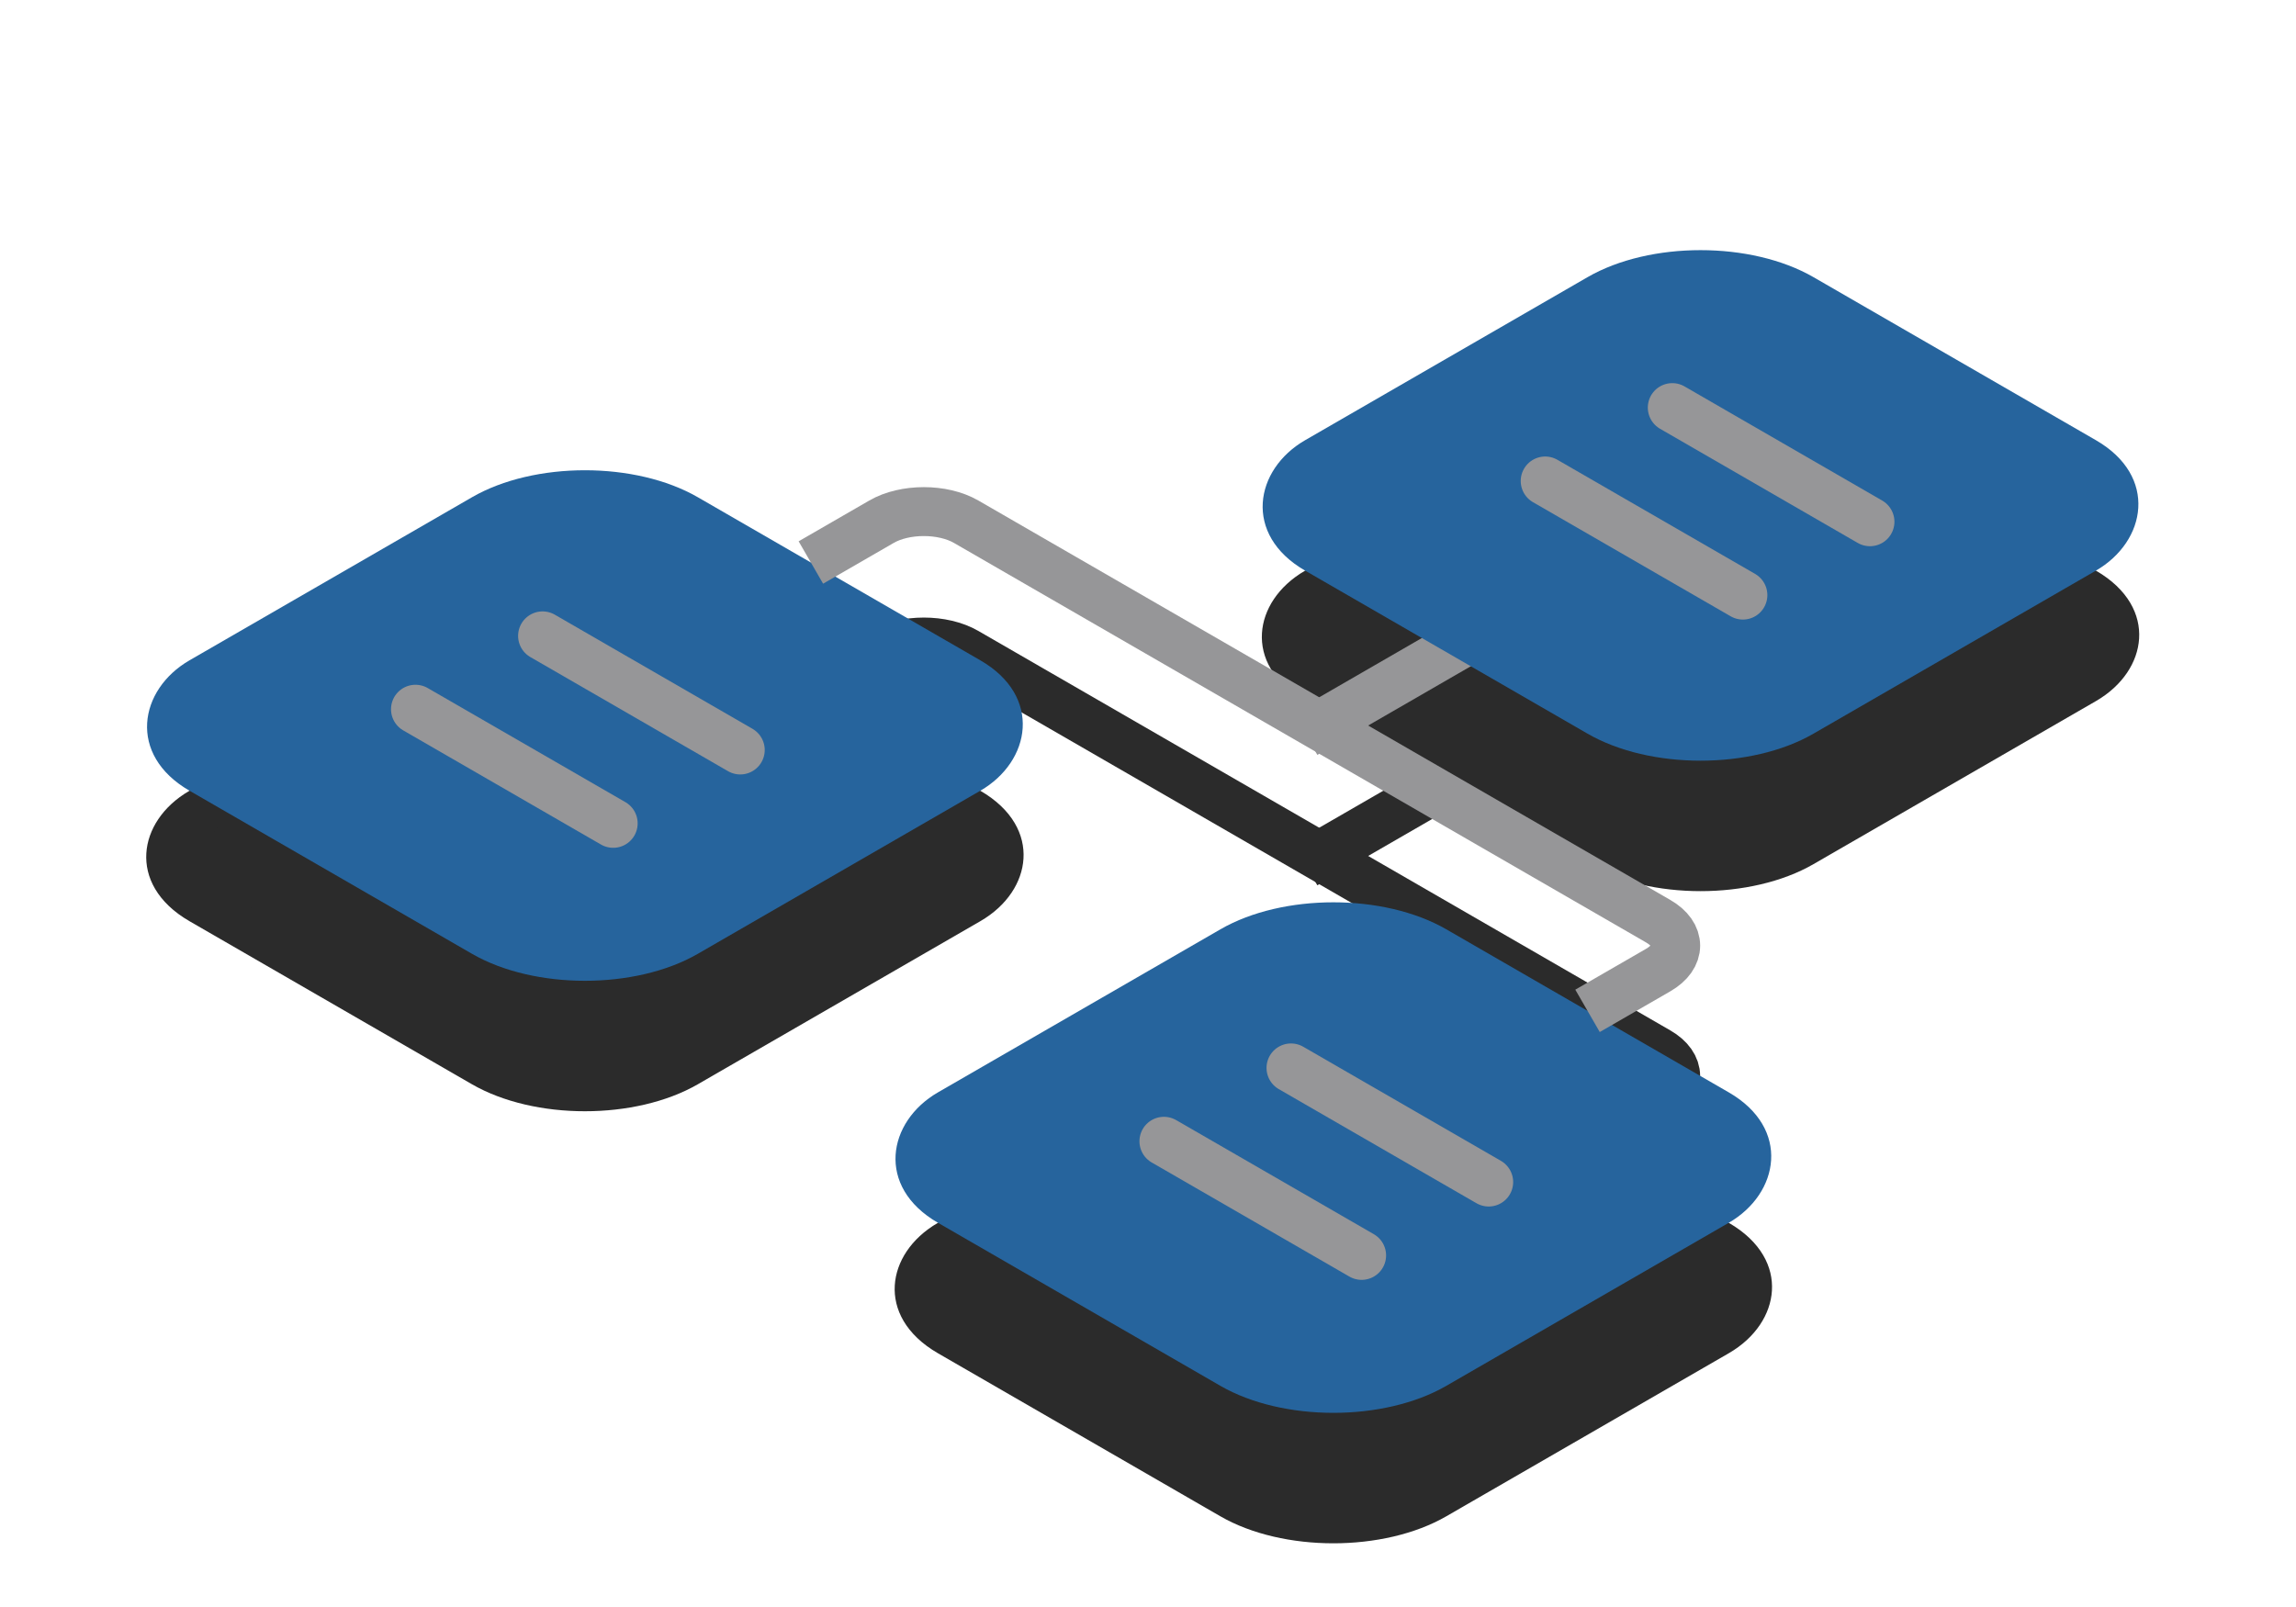<svg width="90" height="63" viewBox="0 0 90 63" fill="none" xmlns="http://www.w3.org/2000/svg">
	<g clip-path="url(#clip0_1833_21629)">
		<path d="M57.247 30.361L51.158 33.876" stroke="#2B2B2B" stroke-width="1.918"/>
		<rect x="-5.71467e-08" y="0.959" width="21.093" height="21.093" rx="4.155" transform="matrix(0.866 0.5 -0.866 0.5 67.489 13.902)" fill="#2B2B2B" stroke="#2B2B2B" stroke-width="1.918"/>
		<rect x="-5.71467e-08" y="0.959" width="21.093" height="21.093" rx="4.155" transform="matrix(0.866 0.5 -0.866 0.5 23.758 22.531)" fill="#2B2B2B" stroke="#2B2B2B" stroke-width="1.918"/>
		<rect x="-5.71467e-08" y="0.959" width="21.093" height="21.093" rx="4.155" transform="matrix(0.866 0.5 -0.866 0.5 53.096 39.469)" fill="#2B2B2B" stroke="#2B2B2B" stroke-width="1.918"/>
		<path d="M31.785 27.165L34.552 25.567C35.469 25.037 36.956 25.037 37.873 25.567L64.997 41.227C65.914 41.756 65.914 42.615 64.997 43.144L62.229 44.742" stroke="#2B2B2B" stroke-width="1.918"/>
		<path d="M65.551 21.093L73.3 25.567" stroke="#2B2B2B" stroke-width="1.918" stroke-linecap="round"/>
		<path d="M60.569 23.969L68.319 28.443" stroke="#2B2B2B" stroke-width="1.918" stroke-linecap="round"/>
		<path d="M21.268 30.041L29.017 34.515" stroke="#2B2B2B" stroke-width="1.918" stroke-linecap="round"/>
		<path d="M16.286 32.917L24.036 37.392" stroke="#2B2B2B" stroke-width="1.918" stroke-linecap="round"/>
		<path d="M50.605 46.979L58.355 51.453" stroke="#2B2B2B" stroke-width="1.918" stroke-linecap="round"/>
		<path d="M45.624 49.855L53.374 54.33" stroke="#2B2B2B" stroke-width="1.918" stroke-linecap="round"/>
		<path d="M57.247 25.247L51.158 28.763" stroke="#969698" stroke-width="1.918"/>
		<rect width="23.01" height="23.01" rx="5.113" transform="matrix(0.866 0.5 -0.866 0.5 66.658 8.309)" fill="#26649D"/>
		<rect width="23.01" height="23.01" rx="5.113" transform="matrix(0.866 0.5 -0.866 0.5 22.928 16.938)" fill="#26649D"/>
		<rect width="23.01" height="23.01" rx="5.113" transform="matrix(0.866 0.5 -0.866 0.5 52.266 33.876)" fill="#26649D"/>
		<path d="M31.785 22.052L34.552 20.454C35.469 19.924 36.956 19.924 37.873 20.454L64.997 36.113C65.914 36.643 65.914 37.501 64.997 38.031L62.229 39.629" stroke="#969698" stroke-width="1.918"/>
		<path d="M65.551 15.979L73.3 20.454" stroke="#969698" stroke-width="1.918" stroke-linecap="round"/>
		<path d="M60.569 18.856L68.319 23.33" stroke="#969698" stroke-width="1.918" stroke-linecap="round"/>
		<path d="M21.268 24.928L29.017 29.402" stroke="#969698" stroke-width="1.918" stroke-linecap="round"/>
		<path d="M16.286 27.804L24.036 32.278" stroke="#969698" stroke-width="1.918" stroke-linecap="round"/>
		<path d="M50.605 41.866L58.355 46.34" stroke="#969698" stroke-width="1.918" stroke-linecap="round"/>
		<path d="M45.624 44.742L53.374 49.216" stroke="#969698" stroke-width="1.918" stroke-linecap="round"/>
	</g>
	<defs>
		<clipPath id="clip0_1833_21629">
			<rect width="90" height="63" fill="white"/>
		</clipPath>
	</defs>
</svg>
